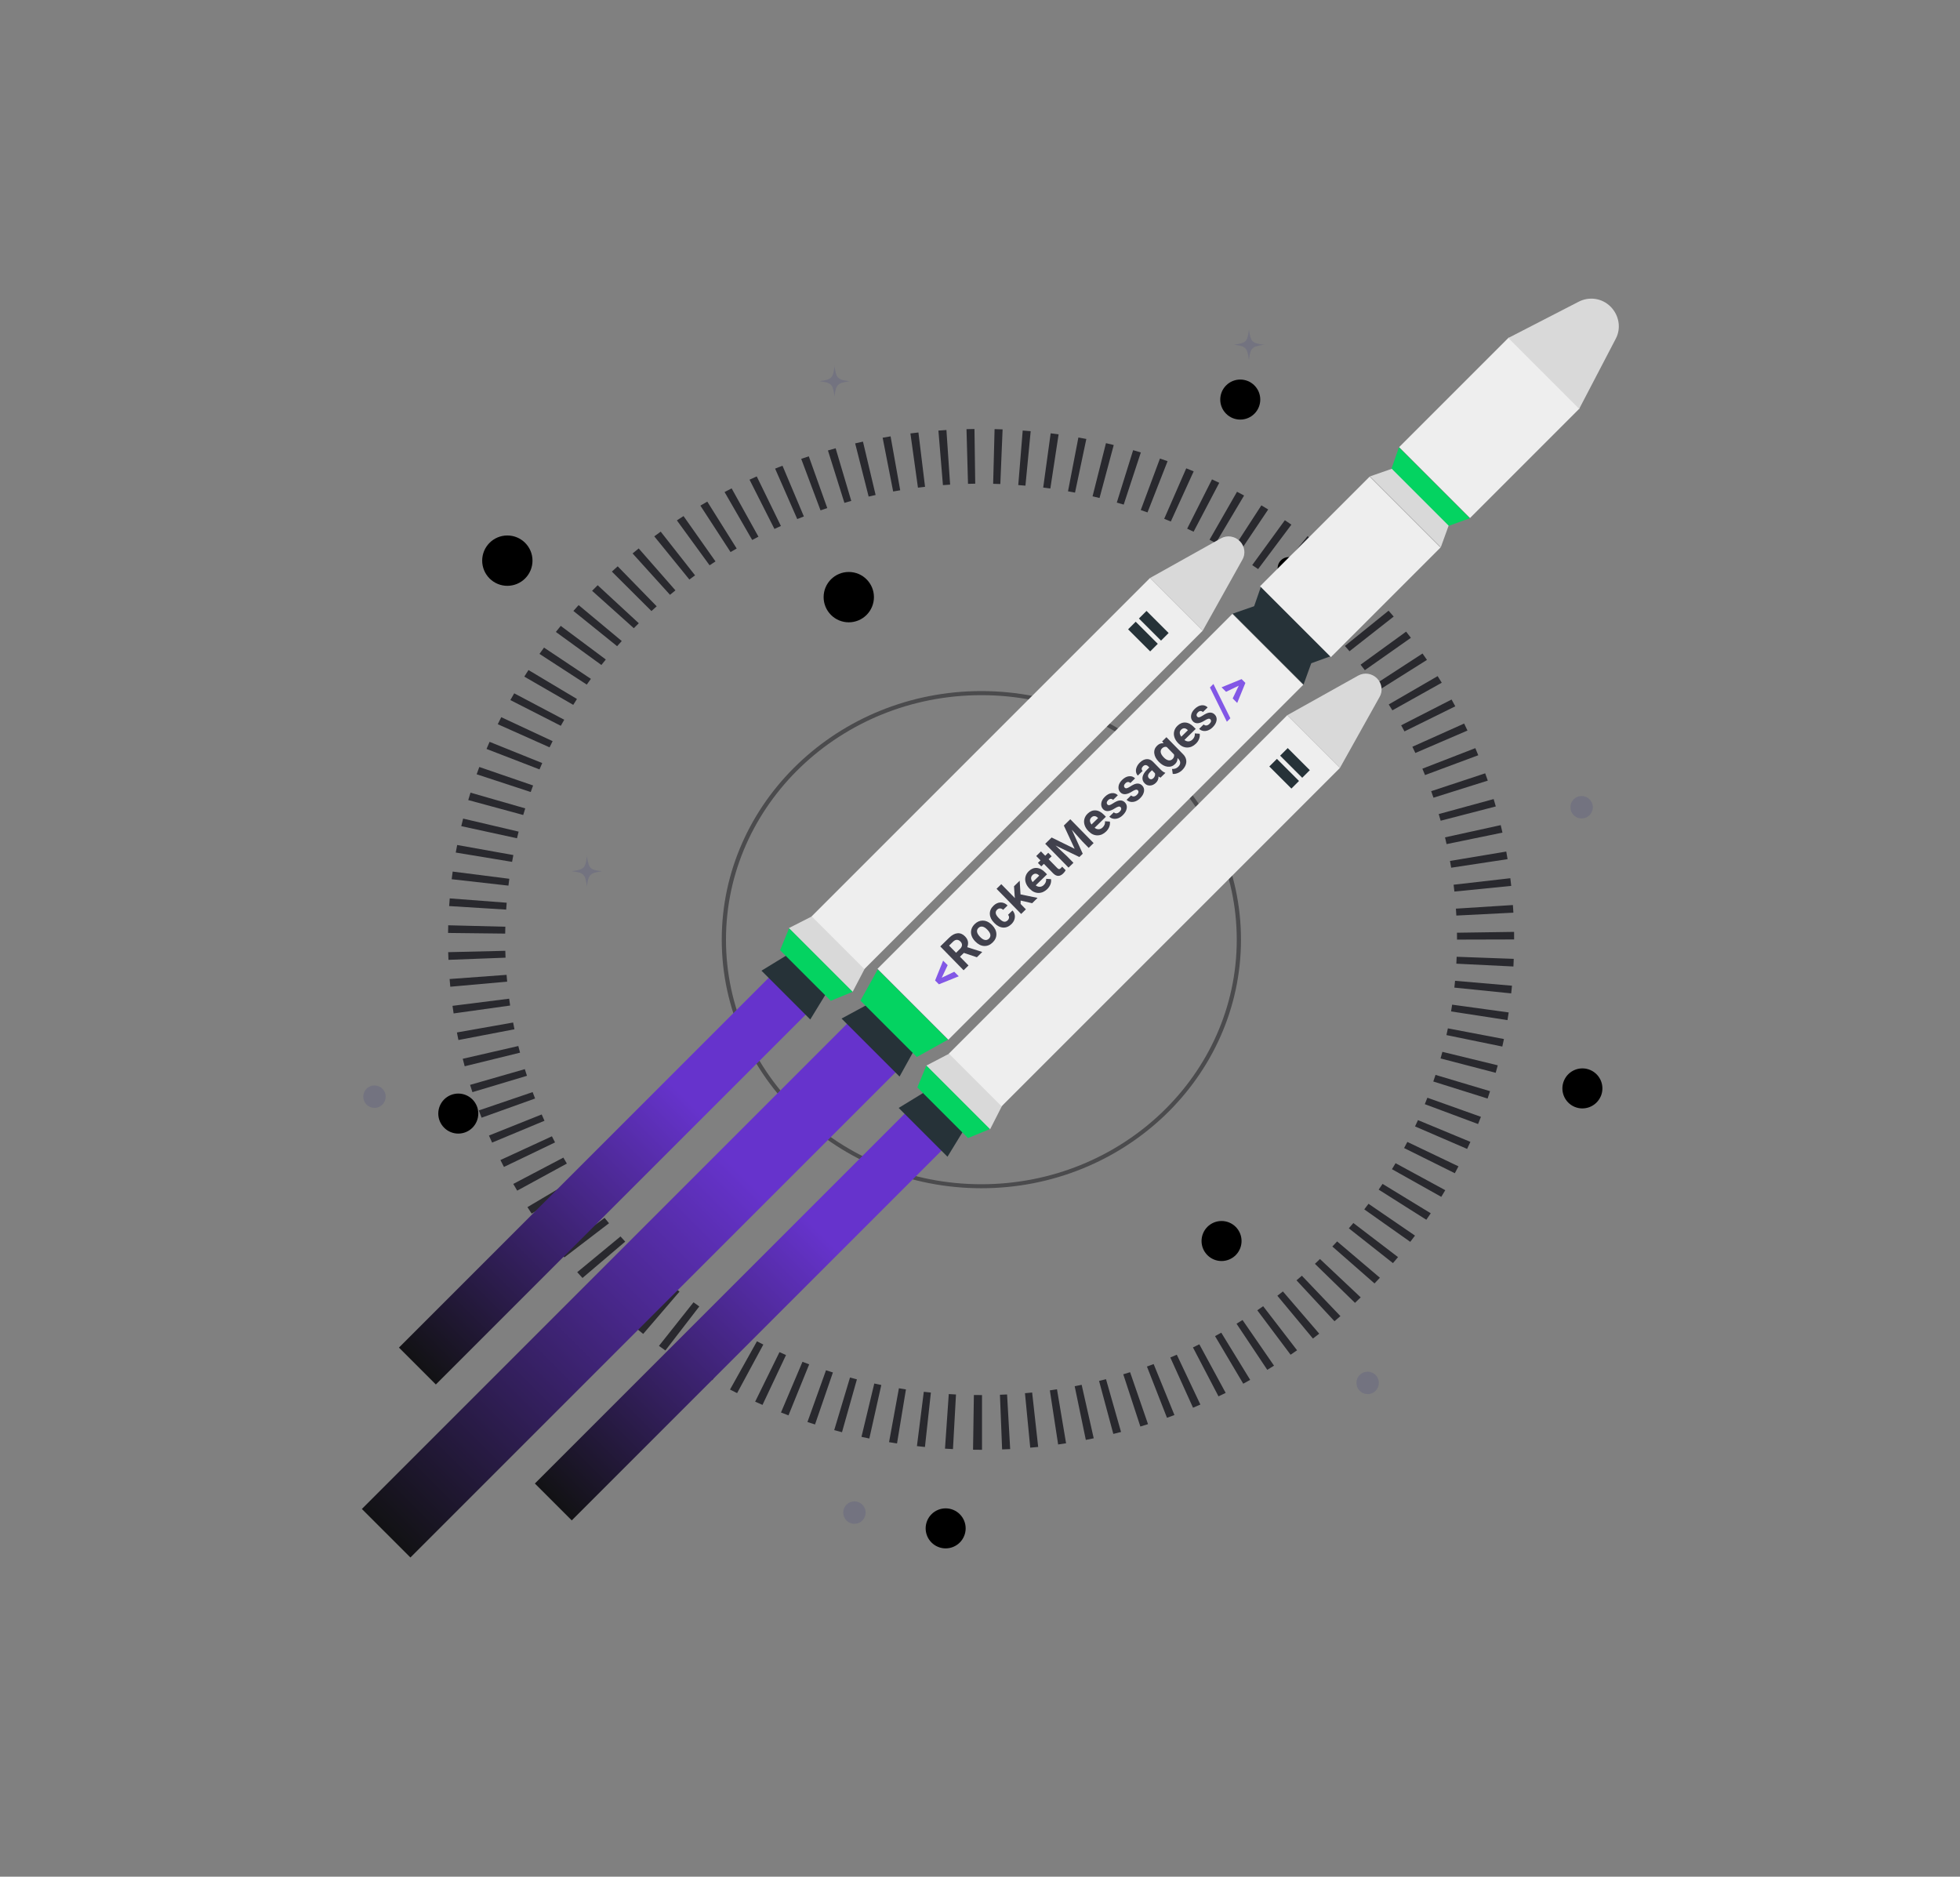 <svg width="752" height="720" viewBox="0 0 752 720" fill="none" xmlns="http://www.w3.org/2000/svg">
<rect x="0" y="0" width="752" height="720" fill="#808080" stroke="none"/>
<path d="M376.77 556.216H376.405C375.37 556.216 374.35 556.216 373.331 556.186L373.651 535.203L376.771 535.218V556.215L376.77 556.216ZM384.486 556.07L383.649 535.102L386.389 534.986L387.576 555.954L384.476 556.07H384.486ZM365.63 555.954L362.57 555.779L364.016 534.839L366.786 534.999L365.629 555.953L365.63 555.954ZM395.276 555.4L393.252 534.505L396.007 534.242L398.32 555.122L395.276 555.399V555.4ZM354.876 555.138L351.801 554.803L354.434 533.966L357.158 534.256L354.876 555.136V555.138ZM405.98 554.176L402.8 533.412L405.54 533.004L409.025 553.724L405.981 554.176H405.98ZM344.162 553.783L341.102 553.287L344.892 532.61L347.586 533.048L344.162 553.783ZM416.602 552.428L412.326 531.828L415.004 531.288L419.631 551.805L416.601 552.417L416.602 552.428ZM333.538 551.888L330.525 551.248L335.44 530.79L338.134 531.358L333.538 551.888ZM427.148 550.125L421.684 529.798L424.347 529.128L430.115 549.382L427.148 550.125ZM323.051 549.47L320.068 548.668L326.125 528.488L328.773 529.188L323.051 549.472V549.47ZM437.527 547.284L430.967 527.248L433.584 526.448L440.464 546.381L437.527 547.285V547.284ZM312.702 546.497L309.796 545.564L316.918 525.704L319.566 526.549L312.702 546.497ZM447.739 543.932L440.053 524.276L442.625 523.328L450.6 542.883L447.74 543.933L447.739 543.932ZM302.518 543L299.641 541.907L307.891 522.454L310.463 523.43L302.519 543H302.518ZM457.734 540.07L449.014 520.807L451.51 519.743L460.55 538.861L457.734 540.071V540.07ZM292.549 538.992L289.734 537.752L299.064 518.752L301.574 519.859L292.549 538.992ZM467.505 535.712L457.705 516.944L460.155 515.749L470.26 534.386L467.506 535.712H467.505ZM282.809 534.474L280.085 533.104L290.42 514.6L292.87 515.84L282.81 534.477L282.809 534.474ZM477 530.862L466.18 512.604L468.57 511.292L479.665 529.39L477.001 530.862H477ZM273.342 529.492L270.694 527.977L282.064 510.025L284.438 511.38L273.343 529.492H273.342ZM486.222 525.542L474.427 507.852L476.725 506.424L488.809 523.938L486.222 525.541V525.542ZM264.149 524.027L261.592 522.38L273.935 505.026L276.233 506.496L264.149 524.026V524.027ZM495.171 519.743L482.387 502.693L484.639 501.133L497.651 518.036L495.171 519.741V519.743ZM255.291 518.111L252.825 516.348L266.081 499.634L268.303 501.224L255.291 518.112V518.111ZM503.738 513.535L490.088 497.113L492.218 495.467L506.158 511.67L503.738 513.535ZM246.783 511.758L244.409 509.863L258.593 493.849L260.709 495.539L246.783 511.757V511.758ZM512.003 506.891L497.438 491.197L499.493 489.434L514.285 504.934L512.003 506.901V506.891ZM238.613 504.981L236.361 502.985L251.366 487.685L253.406 489.492L238.613 504.982V504.981ZM519.873 499.837L504.503 484.872L506.435 483.022L522.065 497.739L519.875 499.837H519.873ZM230.853 497.841L228.693 495.714L244.551 481.214L246.454 483.094L230.854 497.84L230.853 497.841ZM527.361 492.391L511.184 478.228L513.024 476.275L529.43 490.205L527.36 492.39L527.361 492.391ZM223.487 490.293L221.463 488.078L238.067 474.368L239.877 476.348L223.487 490.293ZM534.437 484.596L517.514 471.248L519.249 469.208L536.385 482.293L534.437 484.596ZM216.531 482.396L214.614 480.066L231.964 467.243L233.664 469.298L216.542 482.398L216.531 482.396ZM541.073 476.436L523.433 463.976L525.061 461.834L542.898 474.044L541.072 476.444L541.073 476.436ZM210.033 474.162L208.268 471.758L226.271 459.78L227.854 461.937L210.034 474.162H210.033ZM547.251 467.97L528.958 456.4L530.45 454.2L548.94 465.478L547.24 467.97H547.251ZM203.991 465.61L202.363 463.118L221.006 452.073L222.466 454.303L203.99 465.61H203.991ZM552.974 459.17L534.057 448.562L535.442 446.26L554.512 456.62L552.975 459.17H552.974ZM198.436 456.795L196.93 454.215L216.15 444.117L217.49 446.405L198.436 456.795ZM558.178 450.107L538.714 440.447L539.962 438.101L559.579 447.471L558.179 450.108L558.178 450.107ZM193.353 447.703L192 445.05L211.754 435.943L212.956 438.289L193.354 447.702L193.353 447.703ZM562.896 440.781L542.914 432.155L544.04 429.735L564.16 438.085L562.897 440.78L562.896 440.781ZM188.803 438.348L187.6 435.648L207.826 427.561L208.906 429.979L188.802 438.359L188.803 438.348ZM567.097 431.238L546.657 423.618L547.647 421.141L568.192 428.471L567.097 431.239V431.238ZM184.77 428.805L183.704 426.021L204.356 418.984L205.3 421.446L184.77 428.806V428.805ZM570.75 421.461L549.916 414.918L550.768 412.383L571.694 418.633L570.75 421.46V421.461ZM181.255 419.013L180.357 416.215L201.359 410.182L202.181 412.732L181.255 419.012V419.013ZM573.855 411.581L552.701 406.073L553.401 403.538L574.646 408.711L573.856 411.581H573.855ZM178.288 409.075L177.542 406.205L198.862 401.309L199.532 403.859L178.287 409.076L178.288 409.075ZM576.396 401.512L554.953 397.112L555.516 394.532L577.02 398.626L576.396 401.511V401.512ZM175.883 399.006L175.305 396.106L196.87 392.289L197.387 394.882L175.883 399.006ZM578.375 391.371L556.735 388.034L557.145 385.44L578.847 388.427L578.375 391.371ZM174.042 388.806L173.615 385.892L195.348 383.152L195.728 385.775L174.042 388.805V388.806ZM579.805 381.112L557.997 378.898L558.271 376.288L580.111 378.168L579.806 381.111L579.805 381.112ZM172.763 378.562L172.503 375.604L194.358 374L194.586 376.61L172.762 378.562H172.763ZM580.658 370.796L558.758 369.718L558.88 367.066L580.78 367.866L580.66 370.796H580.658ZM172.063 368.246L171.957 365.302L193.872 364.778L193.962 367.415L172.062 368.245L172.063 368.246ZM559.017 360.479L559 357.84L580.915 357.52L580.931 360.42L559.016 360.478L559.017 360.479ZM193.827 358.177L171.912 357.929L171.972 354.986L193.887 355.54L193.827 358.177ZM558.759 351.257L558.591 348.605L580.461 347.22L580.643 350.15L558.759 351.258V351.257ZM194.207 348.969L172.323 347.614L172.551 344.67L194.405 346.33L194.207 348.968V348.969ZM558.013 342.047L557.709 339.425L579.472 336.933L579.822 339.876L558.012 342.046L558.013 342.047ZM195.075 339.774L173.297 337.312L173.677 334.382L195.41 337.15L195.075 339.773V339.774ZM556.775 332.897L556.319 330.303L577.914 326.703L578.416 329.617L556.776 332.897H556.775ZM196.47 330.653L174.86 327.083L175.408 324.183L196.958 328.043L196.471 330.653H196.47ZM555.01 323.848L554.416 321.254L575.783 316.562L576.453 319.432L555.01 323.847V323.848ZM198.357 321.604L176.975 316.954L177.69 314.054L198.98 319.052L198.356 321.602L198.357 321.604ZM552.742 314.872L551.996 312.322L573.076 306.566L573.896 309.393L552.742 314.873V314.872ZM200.746 312.672L179.653 306.946L180.521 304.104L201.521 310.137L200.745 312.672H200.746ZM549.988 306.042L549.105 303.536L569.833 296.688L570.823 299.485L549.989 306.042H549.988ZM203.623 303.857L182.879 297.052L183.899 294.254L204.536 301.35L203.623 303.857ZM546.746 297.357L545.726 294.909L566.043 287.026L567.17 289.751L546.746 297.357ZM207.001 295.187L186.669 287.333L187.841 284.608L208.041 292.753L206.991 295.187H207.001ZM543.033 288.887L541.891 286.497L561.751 277.593L563.029 280.275L543.032 288.885L543.033 288.887ZM210.853 286.717L190.977 277.843L192.317 275.147L212.025 284.342L210.855 286.717H210.853ZM538.863 280.597L537.583 278.267L556.926 268.373L558.356 270.981L538.861 280.598L538.863 280.597ZM215.173 278.455L195.813 268.59L197.29 265.997L216.48 276.137L215.17 278.454L215.173 278.455ZM534.22 272.525L532.82 270.265L551.584 259.395L553.167 261.93L534.22 272.524V272.525ZM219.936 270.425L201.156 259.585L202.769 257.065L221.367 268.169L219.937 270.427L219.936 270.425ZM529.166 264.699L527.644 262.513L545.784 250.725L547.489 253.173L529.165 264.699H529.166ZM225.126 262.644L206.986 250.87L208.721 248.452L226.711 260.444L225.128 262.644H225.126ZM523.658 257.122L522.014 255.009L539.486 242.332L541.326 244.692L523.656 257.122H523.658ZM230.742 255.125L213.27 242.448L215.142 240.118L232.432 253.018L230.742 255.116V255.125ZM517.768 249.85L516.003 247.825L532.759 234.288L534.722 236.548L517.768 249.851V249.85ZM236.768 247.912L219.998 234.39L222.008 232.146L238.551 245.931L236.771 247.911L236.768 247.912ZM511.468 242.856L509.596 240.918L525.591 226.565L527.691 228.735L511.468 242.855V242.856ZM243.175 241.006L227.175 226.666L229.305 224.524L245.087 239.11L243.184 241.005L243.175 241.006ZM504.787 236.196L502.823 234.36L517.997 219.206L520.203 221.276L504.787 236.196ZM249.947 234.433L234.757 219.293L236.995 217.268L251.955 232.611L249.945 234.433H249.947ZM497.785 229.887L495.7 228.137L510.036 212.254L512.349 214.192L497.785 229.886V229.887ZM257.06 228.2L242.71 212.332L245.053 210.408L259.146 226.495L257.061 228.2H257.06ZM490.38 223.9L488.22 222.268L501.67 205.7L504.09 207.536L490.38 223.9ZM264.5 222.34L251.03 205.772L253.496 203.966L266.676 220.736L264.5 222.339V222.34ZM482.707 218.333L480.44 216.803L492.965 199.58L495.475 201.284L482.705 218.334L482.707 218.333ZM272.247 216.876L259.707 199.652L262.249 197.992L274.515 215.392L272.247 216.878V216.876ZM474.719 213.131L472.389 211.718L483.955 193.882L486.573 195.456L474.718 213.131H474.719ZM280.299 211.805L268.719 193.985L271.367 192.441L282.644 210.441L280.3 211.796L280.299 211.805ZM466.471 208.352L464.066 207.069L474.613 188.666L477.323 190.108L466.473 208.352H466.471ZM288.593 207.157L278 188.77L280.71 187.37L290.998 205.905L288.593 207.158V207.157ZM457.948 203.995L455.483 202.829L465.01 183.915L467.795 185.227L457.948 203.995ZM297.131 202.931L287.574 184.031L290.344 182.778L299.612 201.793L297.132 202.93L297.131 202.931ZM449.213 200.075L446.671 199.04L455.133 179.675L457.979 180.841L449.213 200.075ZM305.883 199.142L297.391 179.792L300.221 178.67L308.424 198.137L305.882 199.142H305.883ZM440.265 196.592L437.678 195.689L445.044 175.916L447.966 176.936L440.266 196.592H440.265ZM314.815 195.806L307.405 176.046L310.312 175.069L317.404 194.929L314.816 195.804L314.815 195.806ZM431.133 193.591L428.485 192.818L434.755 172.71L437.707 173.584L431.133 193.591ZM323.977 192.921L317.661 172.813L320.614 171.983L326.61 192.179L323.977 192.922V192.921ZM421.865 191.056L419.185 190.416L424.329 170.016L427.312 170.73L421.864 191.057L421.865 191.056ZM333.275 190.503L328.101 170.103L331.099 169.433L335.953 189.906L333.275 190.504V190.503ZM412.458 188.987L409.765 188.492L413.752 167.844L416.796 168.412L412.458 188.987ZM342.68 188.565L338.647 167.931L341.691 167.407L345.389 188.097L342.679 188.564L342.68 188.565ZM402.992 187.413L400.252 187.049L403.112 166.241L406.156 166.649L402.99 187.413H402.992ZM352.192 187.093L349.3 166.285L352.375 165.921L354.915 186.771L352.191 187.091L352.192 187.093ZM393.435 186.321L390.68 186.101L392.385 165.176L395.445 165.424L393.435 186.32V186.321ZM361.78 186.121L360.045 165.197L363.119 164.977L364.534 185.931L361.78 186.121ZM383.8 185.699L381.046 185.611L381.594 164.628L384.668 164.73L383.8 185.7V185.699ZM371.397 185.626L370.819 164.643L373.879 164.585L374.169 185.567L371.399 185.627L371.397 185.626Z" fill="#29292E"/>
<path opacity="0.55" d="M376.525 455.87C321.598 455.87 276.919 413.092 276.919 360.503C276.919 307.914 321.599 265.135 376.525 265.135C431.451 265.135 476.131 307.913 476.131 360.503C476.131 413.093 431.435 455.87 376.525 455.87ZM376.525 266.7C322.492 266.7 278.537 308.785 278.537 360.52C278.537 412.255 322.492 454.338 376.525 454.338C430.558 454.338 474.513 412.254 474.513 360.52C474.496 308.786 430.541 266.7 376.525 266.7Z" fill="#202024"/>
<path d="M231.004 334.255C226.352 333.675 225.887 333.208 225.189 328.438C224.607 333.092 224.142 333.558 219.374 334.255C224.026 334.837 224.491 335.303 225.189 340.073C225.769 335.419 226.352 334.953 231.004 334.255Z" fill="#737380"/>
<path d="M485.004 132.255C480.352 131.675 479.887 131.208 479.189 126.438C478.607 131.092 478.142 131.558 473.374 132.255C478.026 132.837 478.491 133.303 479.189 138.073C479.769 133.419 480.352 132.953 485.004 132.255Z" fill="#737380"/>
<path d="M326.004 146.255C321.352 145.675 320.887 145.208 320.189 140.438C319.607 145.092 319.142 145.558 314.374 146.255C319.026 146.837 319.491 147.303 320.189 152.073C320.769 147.419 321.352 146.953 326.004 146.255Z" fill="#737380"/>
<path d="M143.677 425.048C146.054 425.048 147.98 423.121 147.98 420.743C147.98 418.365 146.054 416.438 143.677 416.438C141.3 416.438 139.374 418.365 139.374 420.743C139.374 423.121 141.301 425.048 143.677 425.048Z" fill="#737380"/>
<path d="M524.728 534.85C527.104 534.85 529.031 532.922 529.031 530.544C529.031 528.166 527.104 526.239 524.728 526.239C522.352 526.239 520.425 528.167 520.425 530.544C520.425 532.921 522.351 534.85 524.728 534.85ZM606.826 314C609.203 314 611.129 312.073 611.129 309.695C611.129 307.317 609.203 305.39 606.826 305.39C604.449 305.39 602.523 307.318 602.523 309.695C602.523 312.072 604.45 314 606.826 314Z" fill="#737380"/>
<path d="M327.82 584.617C330.197 584.617 332.123 582.69 332.123 580.312C332.123 577.934 330.197 576.007 327.82 576.007C325.443 576.007 323.517 577.934 323.517 580.312C323.517 582.69 325.444 584.617 327.82 584.617Z" fill="#737380"/>
<path d="M194.653 224.753C197.213 224.751 199.668 223.733 201.478 221.922C203.288 220.111 204.305 217.655 204.306 215.095C204.306 209.761 199.984 205.438 194.653 205.438C189.322 205.438 185 209.76 185 215.095C185.001 217.655 186.018 220.111 187.828 221.922C189.638 223.733 192.093 224.751 194.653 224.753Z" fill="black"/>
<path d="M325.653 238.753C328.213 238.751 330.668 237.733 332.478 235.922C334.288 234.111 335.305 231.655 335.306 229.095C335.306 223.761 330.984 219.438 325.653 219.438C320.322 219.438 316 223.76 316 229.095C316.001 231.655 317.018 234.111 318.828 235.922C320.638 237.733 323.093 238.751 325.653 238.753ZM468.676 483.797C470.712 483.796 472.665 482.986 474.104 481.546C475.543 480.106 476.352 478.153 476.352 476.117C476.352 474.081 475.543 472.128 474.104 470.688C472.664 469.249 470.712 468.439 468.676 468.438C466.64 468.439 464.688 469.249 463.248 470.688C461.809 472.128 461 474.081 461 476.117C461 478.153 461.809 480.106 463.248 481.546C464.687 482.986 466.64 483.796 468.676 483.797Z" fill="black"/>
<path d="M614.145 420.677C614.969 418.815 615.02 416.702 614.286 414.802C613.553 412.902 612.095 411.372 610.233 410.547C606.356 408.831 601.833 410.583 600.108 414.461C598.383 418.339 600.143 422.875 604.008 424.591C607.873 426.307 612.408 424.555 614.134 420.677H614.145ZM175.832 434.907C177.868 434.906 179.82 434.096 181.26 432.657C182.699 431.217 183.508 429.264 183.508 427.228C183.508 425.192 182.699 423.239 181.26 421.799C179.821 420.359 177.868 419.549 175.832 419.548C173.796 419.549 171.844 420.359 170.405 421.799C168.965 423.239 168.157 425.192 168.157 427.228C168.157 429.264 168.966 431.216 170.405 432.656C171.844 434.096 173.796 434.906 175.832 434.907Z" fill="black"/>
<path d="M362.823 594.042C364.859 594.041 366.811 593.231 368.25 591.791C369.689 590.351 370.498 588.399 370.498 586.363C370.498 584.327 369.69 582.374 368.25 580.934C366.811 579.494 364.859 578.684 362.823 578.683C360.787 578.684 358.834 579.494 357.395 580.934C355.956 582.374 355.147 584.327 355.147 586.363C355.147 588.399 355.956 590.352 357.395 591.792C358.835 593.231 360.787 594.041 362.823 594.042Z" fill="black"/>
<path d="M481.283 158.728C484.281 155.728 484.281 150.868 481.283 147.868C478.285 144.868 473.426 144.868 470.428 147.868C467.43 150.868 467.43 155.728 470.428 158.728C473.426 161.728 478.285 161.728 481.283 158.728ZM494.487 222.322C496.863 222.322 498.79 220.395 498.79 218.017C498.79 215.639 496.863 213.712 494.487 213.712C492.111 213.712 490.184 215.639 490.184 218.017C490.184 220.395 492.11 222.322 494.487 222.322Z" fill="black"/>
<path d="M296.27 373.804L310.424 387.958L167.222 531.16L153.068 517.006L296.27 373.804Z" fill="url(#paint0_linear)"/>
<path d="M348.416 425.95L362.57 440.104L219.368 583.306L205.214 569.152L348.416 425.95Z" fill="url(#paint1_linear)"/>
<path d="M329.72 388.031L348.344 406.655L157.464 597.535L138.84 578.912L329.72 388.031Z" fill="url(#paint2_linear)"/>
<path d="M332.344 370.537L312.742 350.935L302.67 356.061L327.13 380.521L332.345 370.538L332.344 370.537Z" fill="#D9D9D9"/>
<path d="M316.705 381.584L301.695 366.574L292.155 372.407L310.875 391.127L316.708 381.585L316.705 381.584Z" fill="#263238"/>
<path d="M318.736 383.968L299.3 364.542L302.748 356.15L327.118 380.52L318.725 383.968H318.736Z" fill="#04D361"/>
<path d="M461.442 241.97L441.222 221.75L311.418 351.554L331.638 371.774L461.442 241.97Z" fill="#EEEEEE"/>
<path d="M448.368 242.857L439.891 234.38L436.975 237.296L445.452 245.773L448.368 242.857ZM444.215 247L435.739 238.523L432.823 241.439L441.299 249.916L444.215 247Z" fill="#263238"/>
<path d="M475.675 207.603C473.732 205.66 470.817 205.22 468.432 206.546L441.232 221.749L461.452 241.969L476.655 214.757C477.98 212.549 477.628 209.557 475.685 207.603H475.675ZM384.995 423.2L365.393 403.597L355.41 408.813L379.868 433.271L384.995 423.201V423.2Z" fill="#D9D9D9"/>
<path d="M369.357 434.237L354.347 419.227L344.805 425.06L363.525 443.78L369.359 434.24L369.357 434.237Z" fill="#263238"/>
<path d="M371.387 436.62L351.962 417.194L355.41 408.802L379.78 433.172L371.387 436.62Z" fill="#04D361"/>
<path d="M514.093 294.62L493.873 274.4L364.068 404.205L384.288 424.425L514.093 294.62Z" fill="#EEEEEE"/>
<path d="M502.545 295.477L494.068 287L491.152 289.916L499.629 298.393L502.545 295.477ZM498.392 299.62L489.916 291.143L487 294.059L495.476 302.536L498.392 299.62Z" fill="#263238"/>
<path d="M528.327 260.256C526.385 258.313 523.47 257.873 521.084 259.198L493.874 274.401L514.094 294.621L529.297 267.411C530.623 265.201 530.271 262.199 528.327 260.257V260.256Z" fill="#D9D9D9"/>
<path d="M606.07 156.677L578.874 129.481L536.814 171.541L564.009 198.737L606.069 156.677H606.07Z" fill="#EEEEEE"/>
<path d="M555.616 201.832L533.806 180.022L536.723 171.629L563.919 198.825L555.615 201.831L555.616 201.832Z" fill="#04D361"/>
<path d="M502.95 254.497L481.14 232.697L484.058 224.305L511.254 251.5L502.949 254.507L502.95 254.497Z" fill="#263238"/>
<path d="M552.698 210.048L525.502 182.853L483.442 224.913L510.638 252.109L552.698 210.049V210.048Z" fill="#EEEEEE"/>
<path d="M555.793 201.656L533.993 179.856L525.601 182.774L552.796 209.97L555.803 201.666L555.793 201.656Z" fill="#D9D9D9"/>
<path d="M500.034 262.712L472.838 235.517L336.67 371.684L363.866 398.88L500.033 262.712H500.034Z" fill="#EEEEEE"/>
<path d="M350.616 403.124L332.868 385.376L322.885 390.768L345.135 413.018L350.615 403.123L350.616 403.124Z" fill="#263238"/>
<path d="M351.763 405.51L330.13 383.877L336.76 371.95L363.69 398.88L351.763 405.51Z" fill="#04D361"/>
<path d="M503.13 254.32L481.33 232.52L472.938 235.438L500.133 262.634L503.14 254.33L503.13 254.32Z" fill="#263238"/>
<path d="M617.92 117.632C614.653 114.365 609.706 113.66 605.642 115.782L578.697 129.66L605.892 156.856L619.947 129.91C622.067 125.846 621.187 120.91 617.92 117.633V117.632Z" fill="#D9D9D9"/>
<path d="M369.815 365.583L368.313 367.052L371.589 370.401L369.704 372.245L360.756 363.096L364.155 359.772C365.236 358.715 366.305 358.14 367.363 358.048C368.42 357.956 369.379 358.35 370.24 359.23C370.85 359.854 371.224 360.509 371.361 361.194C371.499 361.871 371.414 362.601 371.107 363.385L376.743 365.188L376.829 365.276L374.806 367.255L369.815 365.583ZM366.82 365.525L368.34 364.038C368.814 363.575 369.063 363.097 369.09 362.605C369.112 362.108 368.916 361.648 368.502 361.224C368.08 360.793 367.625 360.575 367.136 360.569C366.651 360.56 366.155 360.803 365.648 361.298L364.134 362.779L366.82 365.525ZM374.134 361.138C373.474 360.463 373.016 359.735 372.76 358.953C372.503 358.172 372.477 357.399 372.68 356.634C372.887 355.866 373.313 355.166 373.959 354.535C374.876 353.638 375.898 353.187 377.025 353.183C378.156 353.175 379.227 353.62 380.236 354.518L380.703 354.971C381.724 356.014 382.252 357.136 382.288 358.338C382.321 359.536 381.847 360.614 380.866 361.573C379.886 362.532 378.796 362.984 377.595 362.929C376.398 362.87 375.271 362.3 374.214 361.219L374.134 361.138ZM376.079 359.494C376.71 360.139 377.315 360.514 377.894 360.62C378.468 360.722 378.982 360.551 379.434 360.109C379.874 359.679 380.054 359.175 379.973 358.598C379.889 358.017 379.484 357.356 378.758 356.615C378.14 355.982 377.537 355.613 376.95 355.507C376.363 355.401 375.845 355.567 375.397 356.006C374.953 356.44 374.779 356.95 374.876 357.535C374.969 358.116 375.37 358.769 376.079 359.494ZM386.598 353.103C386.933 352.775 387.115 352.417 387.144 352.028C387.173 351.639 387.042 351.287 386.752 350.973L388.454 349.308C388.901 349.772 389.189 350.318 389.319 350.946C389.445 351.568 389.396 352.198 389.174 352.833C388.951 353.461 388.58 354.028 388.061 354.536C387.089 355.487 386.021 355.929 384.858 355.862C383.69 355.791 382.574 355.211 381.508 354.122L381.392 354.002C380.367 352.955 379.829 351.847 379.775 350.678C379.722 349.509 380.181 348.449 381.153 347.499C382.003 346.667 382.922 346.244 383.908 346.23C384.894 346.208 385.785 346.595 386.58 347.391L384.877 349.057C384.525 348.713 384.137 348.535 383.715 348.522C383.288 348.504 382.903 348.664 382.56 349C382.137 349.414 381.968 349.882 382.053 350.405C382.139 350.92 382.519 351.523 383.195 352.214L383.38 352.402C384.064 353.102 384.662 353.5 385.175 353.597C385.688 353.694 386.162 353.529 386.598 353.103ZM391.592 345.501L391.578 346.794L393.606 348.868L391.79 350.644L382.35 340.992L384.166 339.216L389.396 344.563L389.305 343.767L389.049 340.022L391.229 337.89L391.544 343.127L398.092 344.48L396.006 346.52L391.592 345.501ZM401.79 341.109C400.793 342.084 399.681 342.573 398.455 342.576C397.233 342.575 396.124 342.065 395.128 341.047L394.956 340.871C394.288 340.188 393.824 339.45 393.563 338.656C393.299 337.857 393.266 337.078 393.465 336.318C393.664 335.549 394.074 334.862 394.694 334.255C395.624 333.346 396.641 332.924 397.747 332.99C398.857 333.052 399.938 333.622 400.991 334.698L401.716 335.44L397.387 339.674C397.88 340.06 398.404 340.244 398.959 340.226C399.519 340.203 400.025 339.97 400.478 339.528C401.177 338.844 401.476 338.056 401.374 337.164L403.243 337.29C403.348 337.942 403.274 338.604 403.022 339.276C402.766 339.945 402.356 340.556 401.79 341.109ZM396.126 335.732C395.765 336.084 395.591 336.492 395.602 336.957C395.618 337.417 395.816 337.904 396.195 338.417L398.721 335.947L398.58 335.802C398.178 335.409 397.766 335.205 397.343 335.192C396.917 335.175 396.511 335.355 396.126 335.732ZM399.39 326.638L401.025 328.309L402.187 327.172L403.49 328.504L402.327 329.641L405.646 333.034C405.892 333.286 406.116 333.419 406.319 333.433C406.522 333.448 406.759 333.322 407.032 333.056C407.233 332.859 407.397 332.671 407.523 332.49L408.869 333.866C408.619 334.323 408.306 334.736 407.929 335.104C406.655 336.35 405.377 336.342 404.094 335.081L400.512 331.417L399.519 332.388L398.216 331.056L399.209 330.085L397.574 328.414L399.39 326.638ZM403.483 321.307L412.322 325.644L408.17 316.723L410.646 314.301L419.594 323.45L417.702 325.3L415.256 322.799L411.223 318.298L415.421 327.531L414.127 328.796L405.002 324.394L409.407 328.52L411.852 331.021L409.967 332.865L401.02 323.716L403.483 321.307ZM424.373 319.022C423.376 319.997 422.264 320.486 421.037 320.489C419.815 320.488 418.706 319.978 417.711 318.96L417.538 318.784C416.871 318.102 416.406 317.363 416.146 316.569C415.881 315.77 415.849 314.991 416.048 314.231C416.247 313.462 416.656 312.775 417.276 312.169C418.206 311.259 419.224 310.837 420.33 310.903C421.439 310.965 422.521 311.535 423.574 312.611L424.299 313.353L419.969 317.587C420.462 317.974 420.987 318.158 421.542 318.139C422.102 318.116 422.608 317.883 423.06 317.441C423.76 316.757 424.058 315.969 423.956 315.077L425.826 315.203C425.93 315.855 425.857 316.517 425.605 317.19C425.349 317.858 424.938 318.469 424.373 319.022ZM418.708 313.645C418.348 313.997 418.173 314.406 418.185 314.87C418.2 315.33 418.398 315.817 418.778 316.331L421.304 313.86L421.162 313.716C420.761 313.322 420.348 313.118 419.926 313.105C419.499 313.088 419.093 313.268 418.708 313.645ZM429.927 309.667C429.71 309.445 429.429 309.38 429.084 309.472C428.739 309.555 428.275 309.784 427.69 310.158C425.742 311.401 424.261 311.504 423.249 310.47C422.659 309.866 422.417 309.12 422.522 308.23C422.627 307.332 423.084 306.488 423.893 305.697C424.756 304.853 425.643 304.383 426.556 304.285C427.473 304.183 428.249 304.457 428.884 305.106L427.068 306.882C426.814 306.623 426.521 306.491 426.19 306.487C425.854 306.479 425.508 306.65 425.152 306.998C424.847 307.297 424.677 307.598 424.645 307.9C424.613 308.202 424.701 308.46 424.91 308.673C425.107 308.874 425.361 308.946 425.672 308.887C425.984 308.82 426.411 308.611 426.953 308.261C427.492 307.906 427.971 307.634 428.392 307.444C429.695 306.858 430.771 306.998 431.619 307.865C432.225 308.485 432.451 309.248 432.296 310.154C432.137 311.055 431.636 311.918 430.794 312.741C430.224 313.298 429.619 313.694 428.979 313.927C428.338 314.152 427.72 314.211 427.124 314.105C426.525 313.995 426.024 313.734 425.623 313.324L427.344 311.64C427.677 311.946 428.038 312.077 428.428 312.031C428.818 311.986 429.199 311.781 429.572 311.416C429.92 311.076 430.118 310.755 430.167 310.453C430.216 310.143 430.136 309.881 429.927 309.667ZM436.55 303.19C436.333 302.968 436.052 302.903 435.707 302.994C435.362 303.078 434.897 303.306 434.313 303.681C432.364 304.923 430.884 305.027 429.872 303.992C429.282 303.389 429.04 302.643 429.145 301.753C429.25 300.855 429.707 300.011 430.515 299.22C431.378 298.376 432.266 297.905 433.179 297.808C434.096 297.706 434.871 297.98 435.506 298.629L433.691 300.405C433.437 300.145 433.144 300.014 432.812 300.01C432.477 300.002 432.131 300.172 431.775 300.521C431.469 300.82 431.3 301.12 431.268 301.422C431.235 301.724 431.324 301.982 431.533 302.196C431.729 302.397 431.983 302.468 432.295 302.41C432.606 302.343 433.033 302.134 433.576 301.784C434.114 301.429 434.594 301.157 435.014 300.967C436.318 300.38 437.394 300.521 438.242 301.388C438.848 302.008 439.074 302.771 438.919 303.676C438.759 304.578 438.259 305.44 437.417 306.264C436.847 306.821 436.242 307.216 435.601 307.449C434.961 307.674 434.343 307.734 433.747 307.628C433.148 307.518 432.647 307.257 432.246 306.847L433.967 305.163C434.299 305.469 434.661 305.599 435.051 305.554C435.44 305.509 435.822 305.304 436.195 304.939C436.542 304.599 436.741 304.278 436.79 303.976C436.839 303.666 436.759 303.404 436.55 303.19ZM445.268 298.34C445.024 298.258 444.765 298.114 444.489 297.908C444.529 298.829 444.197 299.633 443.493 300.321C442.827 300.973 442.085 301.321 441.269 301.366C440.456 301.406 439.763 301.133 439.189 300.547C438.485 299.826 438.21 299.013 438.365 298.108C438.524 297.198 439.107 296.247 440.112 295.256L440.948 294.438L440.567 294.049C440.259 293.734 439.932 293.563 439.584 293.534C439.241 293.502 438.895 293.655 438.547 293.995C438.242 294.294 438.072 294.603 438.04 294.922C438.012 295.236 438.122 295.521 438.372 295.777L436.556 297.553C436.171 297.159 435.936 296.676 435.851 296.103C435.767 295.531 435.854 294.933 436.114 294.31C436.369 293.683 436.774 293.099 437.327 292.558C438.164 291.739 439.035 291.301 439.939 291.245C440.843 291.18 441.668 291.529 442.414 292.292L445.296 295.239C445.931 295.88 446.498 296.279 446.998 296.438L447.102 296.545L445.268 298.34ZM442.531 298.545C442.799 298.283 442.988 297.983 443.1 297.644C443.207 297.302 443.217 296.976 443.129 296.669L441.986 295.5L441.308 296.164C440.399 297.053 440.222 297.84 440.778 298.526L440.876 298.639C441.098 298.865 441.359 298.974 441.662 298.965C441.965 298.956 442.254 298.816 442.531 298.545ZM444.589 292.254C443.569 291.211 442.995 290.129 442.866 289.009C442.742 287.885 443.101 286.911 443.943 286.087C444.689 285.358 445.519 285.046 446.433 285.151L445.882 284.437L447.528 282.827L453.956 289.399C454.538 289.994 454.908 290.644 455.066 291.351C455.228 292.053 455.176 292.759 454.912 293.468C454.647 294.178 454.186 294.854 453.528 295.498C453.029 295.985 452.445 296.36 451.775 296.622C451.109 296.888 450.501 296.983 449.951 296.906L449.674 295.014C450.622 295.078 451.418 294.795 452.064 294.164C452.545 293.693 452.793 293.196 452.807 292.674C452.825 292.156 452.603 291.661 452.14 291.188L451.784 290.823C451.828 291.706 451.508 292.482 450.826 293.149C450.009 293.948 449.036 294.277 447.906 294.136C446.776 293.987 445.695 293.385 444.663 292.329L444.589 292.254ZM446.534 290.61C447.136 291.225 447.733 291.588 448.325 291.698C448.912 291.804 449.421 291.646 449.853 291.224C450.405 290.684 450.598 290.089 450.432 289.441L447.635 286.582C446.987 286.405 446.392 286.581 445.852 287.109C445.416 287.535 445.247 288.049 445.344 288.651C445.445 289.249 445.842 289.902 446.534 290.61ZM458.831 285.32C457.834 286.295 456.722 286.784 455.495 286.787C454.273 286.786 453.164 286.277 452.169 285.259L451.997 285.083C451.329 284.4 450.865 283.661 450.604 282.867C450.339 282.069 450.307 281.289 450.506 280.529C450.705 279.761 451.114 279.073 451.734 278.467C452.664 277.557 453.682 277.136 454.788 277.202C455.897 277.264 456.979 277.833 458.032 278.91L458.757 279.651L454.428 283.885C454.92 284.272 455.445 284.456 456 284.437C456.56 284.414 457.066 284.182 457.518 283.739C458.218 283.055 458.516 282.267 458.414 281.375L460.284 281.501C460.388 282.153 460.315 282.815 460.063 283.488C459.807 284.156 459.396 284.767 458.831 285.32ZM453.166 279.943C452.806 280.296 452.631 280.704 452.643 281.168C452.658 281.628 452.856 282.115 453.236 282.629L455.762 280.159L455.62 280.014C455.219 279.62 454.807 279.417 454.384 279.404C453.957 279.386 453.551 279.566 453.166 279.943ZM464.385 275.966C464.168 275.744 463.887 275.678 463.542 275.77C463.197 275.853 462.733 276.082 462.148 276.457C460.2 277.699 458.719 277.803 457.707 276.768C457.117 276.165 456.875 275.418 456.98 274.529C457.085 273.631 457.542 272.786 458.351 271.996C459.214 271.152 460.101 270.681 461.014 270.583C461.931 270.482 462.707 270.755 463.342 271.405L461.526 273.181C461.272 272.921 460.979 272.789 460.648 272.786C460.312 272.778 459.966 272.948 459.61 273.296C459.305 273.595 459.136 273.896 459.103 274.198C459.071 274.5 459.159 274.758 459.368 274.972C459.565 275.173 459.819 275.244 460.13 275.185C460.442 275.118 460.869 274.91 461.411 274.559C461.95 274.205 462.429 273.932 462.85 273.742C464.153 273.156 465.229 273.296 466.077 274.163C466.683 274.783 466.909 275.546 466.754 276.452C466.595 277.353 466.094 278.216 465.252 279.039C464.683 279.597 464.077 279.992 463.437 280.225C462.796 280.45 462.178 280.509 461.583 280.403C460.983 280.293 460.482 280.033 460.081 279.622L461.803 277.938C462.135 278.245 462.496 278.375 462.886 278.33C463.276 278.284 463.657 278.079 464.03 277.714C464.378 277.374 464.576 277.053 464.625 276.752C464.674 276.441 464.594 276.179 464.385 275.966Z" fill="#41414D"/>
<path d="M472.053 275.563L470.717 276.899L464.222 263.743L465.559 262.406L472.053 275.563ZM475.279 263.065L470.406 265.414L468.678 263.687L476.36 260.542L477.82 262.002L474.682 269.69L472.948 267.956L475.279 263.065Z" fill="#8257E6"/>
<path d="M361.324 375.107L366.116 372.814L367.856 374.554L360.237 377.636L358.77 376.17L361.852 368.55L363.593 370.291L361.324 375.107Z" fill="#8257E6"/>
<defs>
<linearGradient id="paint0_linear" x1="303.347" y1="380.881" x2="160.146" y2="524.083" gradientUnits="userSpaceOnUse">
<stop offset="0.281" stop-color="#6633CC"/>
<stop offset="1" stop-color="#121214"/>
</linearGradient>
<linearGradient id="paint1_linear" x1="355.493" y1="433.027" x2="212.292" y2="576.228" gradientUnits="userSpaceOnUse">
<stop offset="0.281" stop-color="#6633CC"/>
<stop offset="1" stop-color="#121214"/>
</linearGradient>
<linearGradient id="paint2_linear" x1="339.031" y1="397.343" x2="148.15" y2="588.224" gradientUnits="userSpaceOnUse">
<stop offset="0.281" stop-color="#6633CC"/>
<stop offset="1" stop-color="#121214"/>
</linearGradient>
</defs>
</svg>
